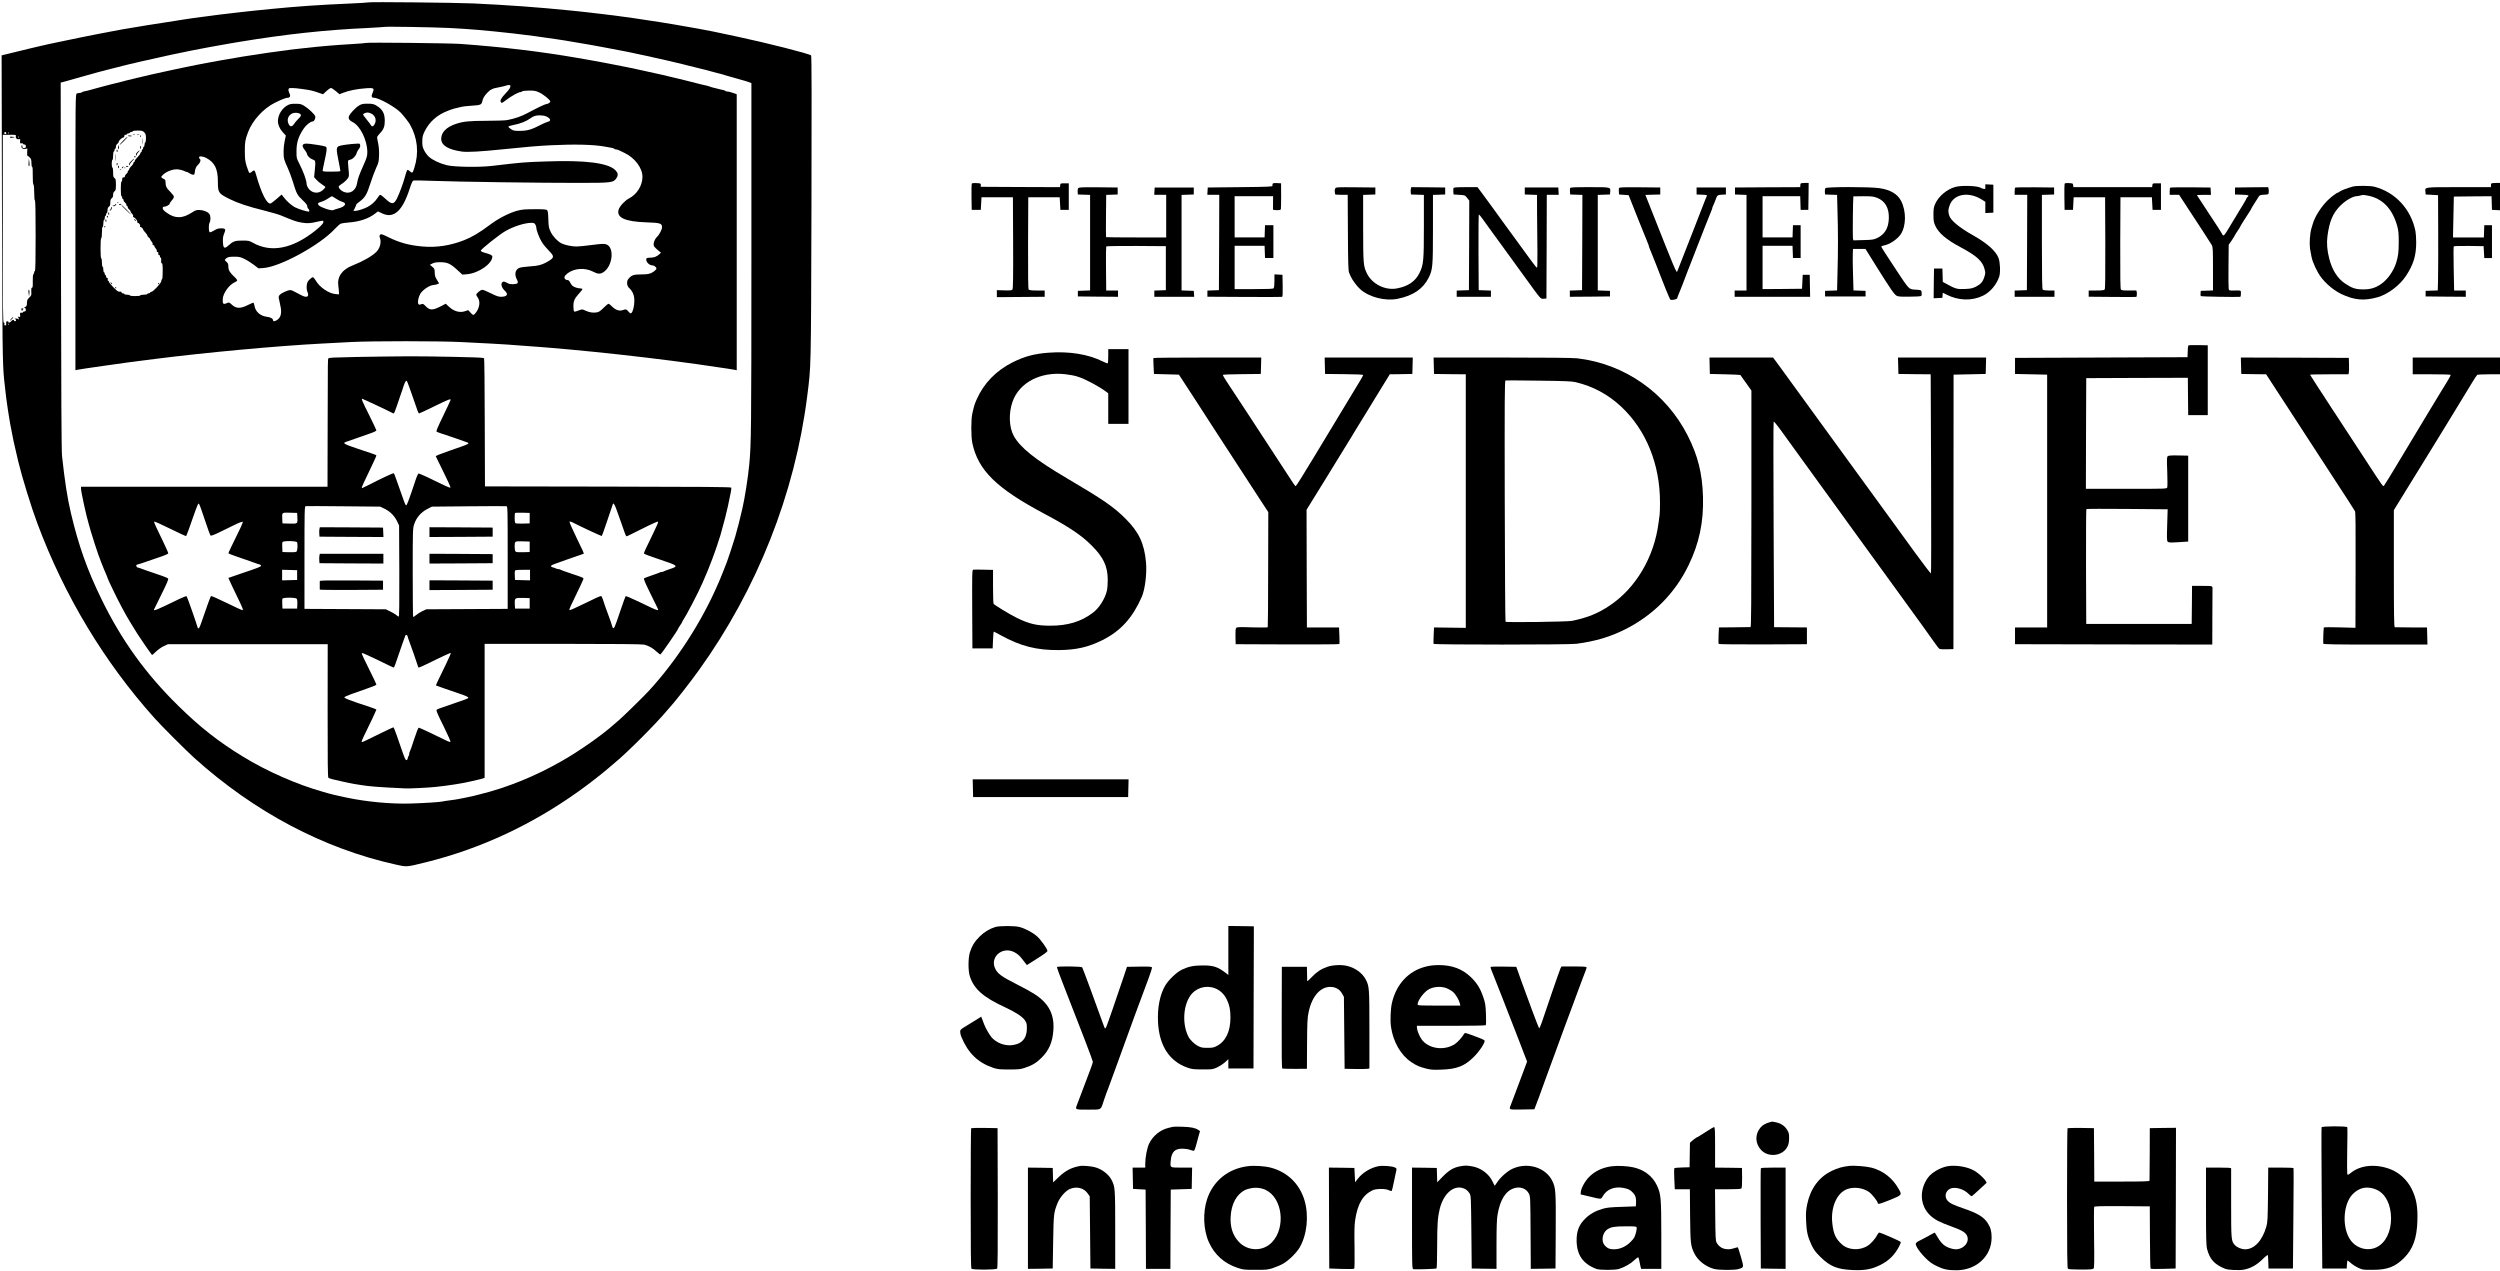 <?xml version="1.0" standalone="no"?>
<!DOCTYPE svg PUBLIC "-//W3C//DTD SVG 20010904//EN"
 "http://www.w3.org/TR/2001/REC-SVG-20010904/DTD/svg10.dtd">
<svg version="1.0" xmlns="http://www.w3.org/2000/svg"
 width="3580pt" height="1820pt" viewBox="0 0 3580 1820"
 preserveAspectRatio="xMidYMid meet">
<g transform="translate(0,1820) scale(0.1,-0.1)"
fill="#000000" stroke="none">
<path d="M5280 18166 c-3 -3 -127 -10 -275 -17 -427 -18 -741 -40 -1130 -78
-55 -6 -145 -15 -200 -20 -55 -6 -143 -15 -195 -21 -52 -6 -133 -16 -180 -21
-139 -16 -232 -27 -275 -34 -44 -6 -134 -18 -265 -35 -47 -6 -107 -15 -135
-20 -27 -5 -84 -14 -125 -20 -93 -12 -677 -107 -745 -120 -27 -6 -99 -19 -160
-30 -105 -19 -167 -31 -265 -51 -25 -5 -92 -18 -150 -30 -58 -11 -179 -36
-270 -56 -91 -19 -185 -39 -210 -44 -25 -5 -74 -16 -110 -25 -36 -8 -101 -24
-145 -34 -44 -10 -157 -38 -251 -61 l-171 -42 5 -2111 c5 -2032 8 -2312 31
-2531 19 -188 42 -368 55 -440 3 -16 10 -61 16 -100 11 -72 19 -114 46 -250 9
-44 18 -91 21 -105 5 -26 29 -130 64 -277 55 -229 187 -656 274 -888 387
-1038 959 -1987 1679 -2790 103 -115 454 -466 571 -571 859 -772 1845 -1294
2880 -1524 164 -37 148 -38 444 35 774 193 1504 533 2176 1013 144 103 326
244 415 321 36 31 81 69 100 85 179 146 603 571 756 756 16 19 37 44 48 55 65
71 282 348 402 515 836 1162 1377 2530 1553 3925 56 444 54 337 61 2690 4
1506 3 2183 -5 2191 -21 24 -621 176 -1055 269 -317 68 -441 94 -565 115 -27
5 -89 16 -136 24 -254 46 -582 98 -784 126 -44 6 -109 15 -145 20 -75 11 -187
25 -315 40 -49 6 -126 15 -170 20 -44 5 -105 12 -135 15 -30 3 -95 10 -145 15
-454 46 -895 78 -1390 101 -247 11 -1487 24 -1495 15z m1140 -366 c315 -16
525 -34 940 -80 142 -15 418 -53 598 -80 34 -6 90 -14 125 -19 61 -10 117 -19
247 -42 36 -6 89 -15 118 -20 63 -11 140 -25 207 -38 28 -5 77 -14 110 -21 88
-16 153 -29 210 -40 28 -6 70 -15 95 -20 25 -5 66 -14 93 -20 26 -5 66 -14 90
-19 63 -13 147 -32 192 -43 22 -5 58 -13 80 -18 22 -5 58 -13 80 -18 22 -6 63
-15 90 -22 28 -6 66 -15 85 -20 19 -5 54 -14 78 -20 23 -5 60 -14 82 -20 22
-5 58 -14 80 -20 22 -5 57 -14 78 -19 20 -5 55 -15 77 -21 22 -6 56 -15 75
-20 19 -5 52 -13 73 -19 20 -6 54 -16 75 -22 20 -5 52 -14 70 -20 17 -5 48
-13 67 -19 19 -5 51 -14 70 -20 19 -5 50 -14 68 -19 17 -5 44 -14 60 -20 l27
-11 0 -2527 c0 -2433 -3 -2652 -31 -2938 -17 -182 -65 -486 -99 -630 -38 -165
-62 -259 -102 -400 -16 -56 -107 -336 -118 -360 -4 -11 -25 -63 -45 -115 -20
-52 -43 -110 -51 -127 -8 -18 -20 -48 -28 -65 -235 -548 -600 -1113 -997
-1543 -73 -79 -366 -366 -419 -411 -19 -16 -55 -47 -80 -69 -172 -154 -491
-377 -739 -519 -385 -221 -786 -384 -1186 -482 -33 -8 -76 -19 -95 -24 -19 -5
-62 -14 -95 -20 -33 -6 -78 -15 -100 -20 -22 -5 -80 -14 -130 -20 -49 -6 -99
-14 -110 -17 -39 -9 -252 -23 -450 -29 -284 -9 -645 25 -932 87 -140 30 -223
49 -253 59 -14 4 -45 13 -70 20 -378 106 -808 295 -1155 508 -347 212 -613
421 -924 727 -466 457 -813 940 -1099 1528 -203 415 -327 766 -436 1227 -52
220 -88 454 -128 820 -8 74 -12 873 -15 2726 l-4 2622 23 5 c13 3 39 10 58 16
19 5 53 15 75 21 22 6 55 15 73 21 17 5 48 14 67 19 19 6 50 14 68 19 61 18
112 32 147 41 19 5 53 14 75 20 43 12 85 23 155 40 25 6 61 15 80 20 19 5 54
14 78 20 23 5 61 15 85 21 23 5 60 14 82 19 22 5 60 14 85 20 25 6 65 15 90
20 25 6 65 15 90 20 56 14 117 27 173 39 23 5 67 14 97 21 90 20 203 43 290
60 30 5 78 14 105 20 28 5 77 15 110 21 33 6 83 15 110 20 64 12 132 24 220
39 39 6 95 16 125 21 658 109 1231 171 1825 198 132 7 245 14 250 16 15 7 708
-4 915 -15z m-6330 -1505 c0 -8 -7 -15 -15 -15 -8 0 -15 7 -15 15 0 8 7 15 15
15 8 0 15 -7 15 -15z m37 -7 c-3 -8 -6 -5 -6 6 -1 11 2 17 5 13 3 -3 4 -12 1
-19z m100 -38 c-7 -27 17 -50 44 -43 19 5 20 2 17 -28 -3 -30 -1 -34 20 -31
12 2 22 -2 22 -7 0 -6 9 -11 20 -11 15 0 20 -7 20 -25 0 -20 -5 -25 -25 -25
-20 0 -25 5 -26 28 0 24 -1 24 -9 7 -12 -30 13 -53 51 -47 l31 5 -3 -52 c-2
-28 0 -51 4 -51 4 0 19 -11 32 -25 21 -20 25 -34 25 -80 0 -32 4 -55 11 -55 6
0 9 -42 8 -121 -1 -78 3 -125 10 -132 7 -7 11 -53 11 -119 0 -65 4 -108 10
-108 7 0 10 -175 10 -505 0 -330 -3 -505 -10 -505 -5 0 -10 -8 -10 -18 0 -10
-5 -23 -11 -29 -8 -8 -11 -45 -10 -102 2 -69 -1 -91 -11 -91 -10 0 -12 -15
-10 -55 4 -51 2 -57 -28 -85 -27 -26 -33 -38 -34 -77 -1 -40 -5 -49 -26 -60
-18 -9 -20 -13 -7 -13 11 0 17 -8 17 -25 0 -18 -5 -25 -20 -25 -11 0 -20 -5
-20 -11 0 -5 -10 -9 -22 -7 -21 3 -23 -1 -20 -31 3 -31 2 -33 -19 -28 -16 4
-19 3 -10 -6 6 -6 11 -18 10 -26 0 -11 -2 -12 -6 -3 -2 6 -19 11 -36 11 -18
-1 -24 -3 -14 -6 21 -5 23 -33 2 -33 -8 0 -15 5 -15 10 0 17 -25 11 -40 -10
-15 -21 -40 -27 -40 -10 0 6 -7 10 -15 10 -15 0 -19 -10 -16 -42 2 -11 -5 -18
-15 -18 -11 0 -15 6 -11 20 3 13 0 20 -9 20 -12 0 -14 199 -14 1345 l0 1345
96 0 c92 0 96 -1 91 -20z m40 -22 c-3 -8 -6 -5 -6 6 -1 11 2 17 5 13 3 -3 4
-12 1 -19z m-140 -2680 c-3 -8 -6 -5 -6 6 -1 11 2 17 5 13 3 -3 4 -12 1 -19z"/>
<path d="M5239 17585 c-4 -3 -91 -10 -195 -16 -247 -14 -477 -34 -694 -59 -47
-5 -123 -14 -170 -19 -160 -19 -520 -71 -702 -101 -32 -6 -84 -14 -115 -20
-71 -11 -162 -27 -228 -39 -27 -5 -79 -15 -115 -21 -36 -6 -85 -16 -110 -21
-25 -4 -70 -13 -100 -19 -71 -14 -133 -26 -195 -40 -27 -6 -70 -15 -95 -20
-43 -9 -83 -17 -185 -40 -25 -5 -65 -14 -90 -20 -25 -5 -64 -14 -87 -19 -24
-6 -63 -15 -88 -21 -25 -6 -63 -15 -85 -20 -42 -9 -106 -25 -167 -40 -21 -6
-55 -14 -75 -20 -51 -12 -110 -27 -158 -39 -22 -5 -58 -15 -80 -21 -22 -6 -56
-15 -75 -20 -38 -9 -94 -25 -150 -41 -19 -6 -50 -13 -68 -16 -18 -3 -35 -9
-38 -14 -3 -5 -16 -9 -30 -9 -14 0 -34 -5 -45 -10 -19 -11 -19 -43 -19 -1986
l0 -1976 23 6 c21 5 169 27 372 56 365 52 410 58 745 100 722 92 1751 187
2385 220 94 5 280 15 415 22 311 16 1285 16 1600 -1 129 -6 314 -16 410 -21
96 -5 202 -11 235 -14 33 -3 130 -11 215 -16 819 -55 1995 -185 2810 -310 30
-5 89 -13 130 -19 41 -6 87 -14 103 -17 l27 -6 0 1976 0 1976 -22 9 c-51 19
-96 31 -116 31 -11 0 -23 4 -26 9 -3 5 -20 11 -38 14 -18 3 -51 10 -73 17 -22
6 -51 14 -65 16 -14 3 -34 9 -45 14 -11 5 -33 11 -50 15 -16 3 -47 10 -67 15
-21 6 -57 15 -80 20 -24 6 -59 15 -78 20 -19 5 -55 14 -80 20 -25 6 -63 15
-85 21 -22 6 -58 14 -80 19 -22 5 -60 14 -85 20 -25 6 -64 15 -87 21 -24 5
-63 14 -88 19 -25 6 -65 15 -90 20 -25 6 -65 15 -90 20 -108 24 -143 31 -190
41 -27 5 -71 14 -97 19 -79 16 -150 30 -203 40 -27 5 -72 14 -100 19 -63 12
-164 30 -232 42 -29 5 -79 13 -110 19 -533 92 -1064 156 -1678 201 -151 11
-1347 24 -1356 14z m2070 -619 c-1 -25 -16 -47 -69 -103 -66 -70 -84 -104 -66
-128 10 -15 18 -11 76 34 71 54 172 111 199 111 9 0 22 5 28 11 7 7 48 11 100
12 75 0 97 -4 147 -28 57 -26 156 -107 156 -128 0 -15 -32 -36 -55 -37 -18 0
-129 -53 -265 -126 -90 -49 -185 -82 -298 -104 -29 -5 -162 -10 -295 -10 -247
0 -334 -9 -441 -45 -136 -46 -209 -122 -208 -215 1 -93 103 -154 300 -181 78
-10 264 0 572 32 360 37 502 49 700 59 342 17 618 10 780 -21 30 -5 70 -12 88
-16 18 -3 35 -9 38 -14 3 -5 14 -9 25 -9 10 0 27 -4 37 -9 9 -5 48 -24 87 -42
147 -71 255 -215 255 -341 0 -124 -79 -252 -192 -309 -58 -30 -135 -112 -149
-160 -35 -115 90 -173 397 -183 203 -7 224 -14 224 -73 0 -29 -43 -111 -70
-133 -24 -19 -50 -74 -50 -103 0 -35 6 -43 75 -101 l30 -25 -25 -23 c-37 -34
-75 -48 -129 -48 -34 0 -51 -5 -55 -15 -14 -37 38 -95 85 -95 25 0 59 -26 59
-46 0 -7 -12 -22 -27 -34 -51 -40 -91 -50 -195 -50 -105 0 -134 -10 -180 -65
-27 -32 -23 -97 8 -126 54 -50 77 -105 78 -183 0 -76 -20 -160 -43 -179 -11
-9 -19 -5 -41 21 -29 35 -38 37 -86 20 -45 -16 -102 4 -150 53 -21 22 -44 39
-50 39 -7 0 -39 -26 -71 -58 -47 -48 -66 -60 -101 -66 -53 -8 -103 0 -161 27
-42 20 -45 20 -90 3 -75 -29 -76 -29 -79 39 -5 85 11 126 73 194 30 32 55 64
55 70 0 6 -13 11 -29 11 -36 0 -91 18 -114 38 -10 9 -25 31 -34 49 -11 23 -22
33 -38 33 -29 0 -48 23 -40 49 3 10 22 31 41 46 97 74 247 85 362 27 72 -37
104 -40 149 -12 138 84 167 364 41 402 -30 9 -70 7 -201 -10 -89 -12 -190 -22
-222 -22 -68 0 -171 22 -217 46 -57 30 -124 102 -154 167 -26 55 -29 75 -32
179 -3 91 -7 120 -19 130 -12 10 -60 13 -182 12 -138 0 -179 -4 -246 -22 -114
-31 -270 -111 -385 -198 -150 -113 -260 -179 -375 -224 -202 -78 -392 -107
-594 -90 -192 17 -331 55 -489 133 -91 45 -105 49 -118 35 -12 -11 -13 -21 -4
-42 23 -62 4 -145 -48 -200 -57 -60 -190 -137 -342 -197 -154 -60 -225 -164
-205 -296 4 -26 8 -64 8 -83 l2 -35 -44 3 c-99 6 -235 98 -289 194 -15 26 -34
48 -43 48 -8 0 -30 -16 -49 -35 -27 -28 -34 -44 -38 -87 -3 -36 1 -67 12 -92
28 -68 -12 -86 -94 -41 -25 14 -69 37 -98 51 -51 25 -53 25 -100 10 -26 -9
-64 -28 -85 -41 -40 -28 -44 -46 -26 -105 5 -19 14 -64 20 -99 12 -80 -1 -131
-42 -165 -33 -28 -69 -34 -69 -13 0 25 -35 45 -92 51 -92 12 -161 74 -174 158
-4 21 -10 40 -14 43 -4 2 -37 -11 -74 -30 -115 -59 -175 -57 -243 8 -29 27
-35 29 -58 19 -58 -27 -69 -17 -65 57 4 81 88 199 166 236 18 8 36 20 40 26 4
6 -13 30 -38 53 -67 62 -88 97 -88 148 0 35 -5 49 -25 66 -32 28 -31 35 2 58
22 14 47 18 108 18 70 0 88 -4 145 -32 36 -17 96 -55 133 -83 l68 -52 72 5
c239 17 807 328 1020 558 35 38 75 73 88 78 13 5 65 12 115 16 152 11 287 57
376 128 l40 31 54 -26 c170 -84 295 26 400 349 20 65 42 115 51 118 8 4 137 2
287 -4 344 -13 1544 -30 2086 -29 471 0 494 3 538 69 27 41 23 72 -14 111
-101 106 -430 148 -999 127 -322 -11 -319 -11 -774 -64 -181 -21 -532 -16
-641 10 -99 24 -207 74 -258 121 -23 20 -54 62 -69 93 -23 47 -27 68 -26 130
1 61 6 84 33 140 66 135 179 236 325 292 11 4 31 12 45 18 25 10 66 21 154 41
27 7 98 14 158 18 117 7 133 13 144 61 10 46 27 75 68 120 49 52 79 66 171 82
39 7 86 18 105 25 37 13 60 10 59 -9z m-2979 -41 c119 -16 150 -24 235 -54 32
-11 60 -21 61 -21 1 0 23 20 48 45 26 25 55 45 65 45 9 0 41 -20 70 -45 l52
-44 47 18 c90 36 206 58 344 68 102 7 112 -2 83 -67 -21 -47 -15 -70 19 -70
71 0 310 -134 387 -216 45 -49 110 -132 128 -164 110 -191 133 -407 65 -621
-26 -83 -28 -85 -72 -46 -13 13 -26 17 -31 11 -5 -5 -21 -52 -35 -105 -25 -92
-77 -232 -112 -302 -44 -87 -74 -88 -161 -7 -35 33 -70 60 -77 60 -8 0 -26
-20 -40 -44 -28 -47 -88 -102 -145 -131 -53 -27 -141 -55 -173 -55 l-28 0 20
37 c11 21 20 43 20 49 0 7 22 28 50 48 76 55 104 101 155 263 26 80 63 180 83
222 32 68 37 86 40 171 2 62 -2 123 -12 172 -9 43 -16 84 -16 92 0 8 18 33 40
56 54 56 70 98 70 181 0 107 -34 167 -125 220 -33 19 -54 24 -120 24 -69 0
-87 -4 -125 -27 -48 -28 -133 -119 -144 -155 -10 -31 8 -59 51 -80 110 -52
213 -261 213 -431 0 -56 -7 -80 -54 -186 -63 -140 -82 -194 -92 -256 -17 -113
-106 -168 -200 -124 -35 17 -64 49 -64 70 0 7 15 22 33 33 44 28 80 61 101 92
15 24 16 38 6 133 -6 59 -8 111 -5 116 3 4 19 11 35 15 34 7 77 54 87 93 3 15
17 40 30 56 15 18 23 39 21 55 -3 24 -7 26 -43 24 -97 -4 -237 -23 -262 -35
-39 -18 -39 -47 -5 -213 16 -77 28 -143 26 -147 -2 -3 -60 -6 -129 -6 -104 0
-125 2 -125 14 0 9 11 63 24 122 34 153 40 200 27 216 -10 12 -59 22 -224 45
-87 12 -121 0 -112 -38 4 -14 17 -37 30 -51 13 -14 27 -37 30 -52 9 -36 44
-69 87 -84 38 -13 39 -20 24 -170 l-8 -81 31 -35 c17 -20 54 -51 81 -68 28
-18 50 -35 50 -39 0 -4 -15 -22 -34 -40 -66 -64 -167 -49 -216 31 -11 18 -20
44 -20 58 0 49 -49 181 -108 295 -35 67 -37 74 -36 170 0 125 25 205 101 321
33 51 98 104 128 104 23 0 47 44 39 74 -7 30 -101 117 -167 156 -35 20 -55 24
-117 24 -64 0 -83 -4 -122 -27 -74 -43 -128 -137 -128 -221 0 -53 24 -108 68
-158 l45 -49 -16 -77 c-19 -89 -22 -209 -6 -266 6 -22 28 -76 49 -120 21 -45
52 -128 70 -186 57 -187 66 -203 141 -274 49 -46 69 -72 69 -89 0 -14 7 -30
15 -37 17 -15 20 -40 4 -40 -27 0 -136 33 -187 58 -54 25 -130 93 -178 158
l-21 28 -69 -60 c-38 -33 -77 -63 -86 -67 -54 -20 -136 142 -217 431 -13 47
-25 51 -57 21 -12 -12 -27 -18 -33 -15 -6 4 -23 46 -38 94 -23 75 -27 105 -27
217 -1 132 5 162 47 275 63 166 218 336 382 418 33 16 71 34 85 40 14 5 38 15
53 21 15 6 36 11 46 11 34 0 45 25 27 61 -17 34 -20 61 -9 72 10 11 80 8 193
-8z m-32 -357 c20 -17 14 -32 -29 -73 -22 -22 -49 -55 -60 -72 -26 -41 -54
-42 -74 -3 -31 60 -12 123 45 153 36 18 92 16 118 -5z m1018 6 c60 -29 81 -98
47 -155 -20 -34 -38 -37 -53 -9 -6 11 -33 46 -60 79 -28 33 -50 65 -50 71 0
12 35 28 63 29 11 1 34 -6 53 -15z m2466 -30 c52 -7 104 -45 95 -68 -4 -9 -19
-18 -34 -21 -15 -4 -46 -16 -68 -27 -164 -85 -219 -102 -334 -102 -75 -1 -91
3 -123 24 -21 14 -38 30 -38 36 0 6 30 16 68 23 102 19 186 52 251 99 50 37
101 47 183 36z m-5717 -239 c21 -20 25 -34 25 -85 0 -33 -4 -60 -10 -60 -5 0
-10 -13 -10 -30 0 -16 -4 -30 -10 -30 -5 0 -10 -9 -10 -20 0 -11 -4 -20 -10
-20 -5 0 -10 -9 -10 -20 0 -11 -4 -20 -10 -20 -5 0 -10 -7 -10 -16 0 -8 -18
-33 -40 -54 -22 -21 -40 -46 -40 -54 0 -9 -4 -16 -10 -16 -5 0 -10 -7 -10 -16
0 -9 -13 -29 -30 -44 -16 -15 -30 -35 -30 -44 0 -9 -4 -16 -10 -16 -5 0 -10
-8 -10 -18 0 -10 -9 -24 -20 -32 -11 -8 -20 -22 -20 -32 0 -11 -7 -18 -20 -18
-16 0 -20 -7 -20 -30 0 -16 -4 -30 -10 -30 -6 0 -10 -42 -10 -105 0 -63 4
-105 10 -105 6 0 10 -9 10 -20 0 -11 5 -20 10 -20 6 0 10 -8 10 -18 0 -10 9
-24 20 -32 11 -8 20 -22 20 -32 0 -10 5 -18 10 -18 6 0 10 -8 10 -18 0 -10 9
-24 20 -32 11 -8 20 -21 20 -29 0 -7 10 -22 21 -32 12 -11 19 -25 15 -34 -3
-8 -1 -15 5 -15 18 0 61 -51 55 -65 -3 -8 -1 -15 5 -15 18 0 41 -30 35 -45 -3
-8 -1 -15 5 -15 13 0 39 -25 39 -38 0 -5 14 -23 30 -40 17 -18 30 -38 30 -45
0 -7 9 -19 20 -27 11 -8 20 -19 20 -25 0 -6 9 -21 21 -34 11 -12 18 -29 15
-37 -3 -8 1 -14 9 -14 8 0 15 -6 15 -13 0 -7 9 -23 21 -36 11 -12 18 -29 15
-37 -3 -8 1 -14 10 -14 11 0 15 -6 11 -20 -3 -13 0 -20 9 -20 8 0 14 -9 14
-20 0 -11 5 -20 11 -20 7 0 10 -15 7 -40 -2 -28 0 -40 9 -40 10 0 13 -28 13
-115 0 -70 -4 -115 -10 -115 -5 0 -10 -11 -10 -25 0 -28 -118 -155 -145 -155
-8 0 -15 -4 -15 -10 0 -5 -9 -10 -20 -10 -11 0 -20 -4 -20 -10 0 -5 -22 -10
-50 -10 -27 0 -50 -4 -50 -10 0 -6 -32 -10 -75 -10 -43 0 -75 4 -75 10 0 6
-18 10 -40 10 -22 0 -40 5 -40 10 0 6 -9 10 -20 10 -11 0 -20 6 -20 14 0 9 -8
12 -24 9 -20 -4 -37 8 -90 61 -36 36 -66 72 -66 81 0 8 -5 15 -11 15 -6 0 -9
9 -6 20 3 13 0 20 -9 20 -8 0 -14 9 -14 20 0 11 -4 20 -10 20 -5 0 -10 9 -10
20 0 11 -4 20 -10 20 -5 0 -10 18 -10 40 0 22 -4 40 -10 40 -6 0 -10 27 -10
60 0 33 -4 60 -10 60 -6 0 -10 55 -10 145 0 90 4 145 10 145 6 0 10 33 10 80
0 47 4 80 10 80 6 0 10 23 10 50 0 28 5 50 10 50 6 0 10 14 10 30 0 17 5 30
10 30 6 0 10 9 10 20 0 11 5 20 10 20 6 0 10 17 10 38 0 26 6 42 20 52 15 11
20 26 20 60 0 34 5 49 20 60 14 10 20 26 20 50 0 24 6 40 20 50 17 12 20 26
20 95 0 69 -3 83 -20 95 -17 12 -20 26 -20 82 0 39 -4 68 -10 68 -5 0 -10 25
-10 55 0 30 5 55 10 55 6 0 10 27 10 60 0 33 4 60 10 60 6 0 10 9 10 20 0 11
5 20 10 20 6 0 10 13 10 28 0 16 8 34 20 42 11 8 20 20 20 28 0 18 46 62 65
62 8 0 15 9 15 20 0 13 7 20 20 20 11 0 20 5 20 10 0 6 9 10 20 10 11 0 20 5
20 10 0 6 9 10 20 10 11 0 20 5 20 10 0 6 30 10 70 10 62 0 74 -3 95 -25z
m889 -367 c122 -66 166 -155 166 -341 0 -156 8 -167 165 -246 121 -60 261
-107 498 -166 98 -25 206 -56 240 -70 183 -76 218 -89 292 -102 85 -15 130
-12 237 14 37 9 70 14 74 10 20 -20 -14 -62 -110 -139 -328 -261 -633 -321
-894 -175 -53 30 -64 32 -152 32 -106 0 -132 -10 -201 -72 -57 -51 -73 -39
-77 54 -2 52 2 81 17 116 28 64 21 77 -43 77 -41 0 -62 -7 -100 -31 -27 -16
-55 -28 -62 -25 -17 7 -19 107 -3 137 19 36 16 105 -6 129 -28 31 -82 51 -140
53 -41 1 -59 -5 -95 -29 -78 -51 -138 -74 -198 -74 -63 0 -113 19 -178 66 -38
27 -54 46 -54 62 0 16 6 22 20 22 30 0 80 28 80 44 0 8 14 28 30 46 17 18 30
41 30 52 0 12 -22 41 -48 67 -55 52 -72 86 -72 140 0 33 -4 40 -30 51 -16 7
-30 18 -30 25 0 17 52 60 93 79 72 32 123 39 179 25 29 -7 57 -16 63 -21 5 -4
15 -8 23 -8 8 0 26 -9 41 -19 14 -10 37 -21 51 -22 23 -4 25 0 30 41 7 52 18
76 54 109 26 25 35 65 16 76 -5 3 -10 13 -10 21 0 22 56 17 104 -8z m1857
-583 c28 -19 68 -39 90 -45 72 -20 44 -68 -53 -94 -31 -8 -65 -19 -76 -25 -24
-13 -174 36 -205 67 -25 26 -16 39 36 53 23 6 65 26 92 45 28 18 53 34 58 34
4 0 30 -16 58 -35z m2853 -367 c9 -12 16 -33 16 -46 0 -38 40 -144 78 -207 20
-33 65 -88 100 -123 82 -83 82 -100 -7 -153 -84 -51 -147 -68 -278 -75 -59 -4
-122 -13 -139 -21 -56 -25 -70 -93 -33 -164 16 -32 18 -44 8 -55 -13 -16 -99
-19 -127 -5 -63 32 -71 34 -87 21 -29 -24 -12 -82 39 -129 50 -47 25 -81 -60
-81 -36 0 -68 11 -145 50 -54 28 -109 50 -123 50 -24 0 -86 -51 -86 -72 0 -5
10 -24 23 -41 40 -58 23 -158 -41 -229 -21 -25 -31 -23 -66 17 l-31 34 -44
-15 c-77 -27 -163 -3 -237 68 l-41 39 -78 -41 c-110 -55 -150 -55 -206 2 -38
39 -42 41 -70 31 -25 -10 -31 -9 -39 7 -13 25 2 99 30 145 37 59 139 125 196
125 13 0 34 5 47 11 l25 11 -31 50 c-24 39 -31 61 -32 105 0 50 -4 57 -35 83
l-34 28 35 18 c25 14 56 19 115 19 100 0 146 -21 246 -114 l69 -64 67 6 c165
14 362 151 362 252 0 19 -29 34 -104 54 -40 11 -61 21 -61 31 0 20 263 229
353 281 117 67 271 116 369 118 32 1 45 -4 57 -21z"/>
<path d="M1903 16273 c9 -2 23 -2 30 0 6 3 -1 5 -18 5 -16 0 -22 -2 -12 -5z"/>
<path d="M1963 16273 c9 -2 23 -2 30 0 6 3 -1 5 -18 5 -16 0 -22 -2 -12 -5z"/>
<path d="M1830 16256 c0 -8 51 -13 56 -5 3 5 -9 9 -25 9 -17 0 -31 -2 -31 -4z"/>
<path d="M2005 16250 c3 -5 8 -10 11 -10 2 0 4 5 4 10 0 6 -5 10 -11 10 -5 0
-7 -4 -4 -10z"/>
<path d="M1762 16184 c-30 -31 -52 -57 -50 -59 2 -3 31 22 63 55 33 33 55 60
50 59 -6 0 -34 -25 -63 -55z"/>
<path d="M2033 16175 c0 -38 2 -53 4 -32 2 20 2 52 0 70 -2 17 -4 1 -4 -38z"/>
<path d="M1690 16089 c0 -16 4 -28 9 -25 8 5 3 56 -5 56 -2 0 -4 -14 -4 -31z"/>
<path d="M2007 16103 c-3 -5 -1 -17 4 -28 7 -17 8 -17 8 8 1 27 -4 34 -12 20z"/>
<path d="M1670 16039 c0 -11 4 -18 10 -14 5 3 7 12 3 20 -7 21 -13 19 -13 -6z"/>
<path d="M1967 16022 c-19 -20 -24 -31 -17 -42 8 -13 10 -12 10 4 0 10 10 27
22 37 11 11 19 21 16 24 -2 3 -16 -8 -31 -23z"/>
<path d="M1653 15945 c0 -44 2 -61 4 -37 2 23 2 59 0 80 -2 20 -4 1 -4 -43z"/>
<path d="M1925 15961 c-3 -5 -1 -12 5 -16 5 -3 10 1 10 9 0 18 -6 21 -15 7z"/>
<path d="M1877 15892 c-27 -28 -34 -41 -27 -52 8 -13 10 -12 10 3 0 11 14 32
31 48 18 16 30 32 27 34 -2 3 -21 -12 -41 -33z"/>
<path d="M1670 15851 c0 -25 6 -27 13 -6 4 8 2 17 -3 20 -6 4 -10 -3 -10 -14z"/>
<path d="M1690 15811 c0 -25 6 -27 13 -6 4 8 2 17 -3 20 -6 4 -10 -3 -10 -14z"/>
<path d="M1805 15820 c-4 -6 3 -10 14 -10 25 0 27 6 6 13 -8 4 -17 2 -20 -3z"/>
<path d="M1750 15805 c-7 -9 -8 -15 -2 -15 5 0 12 7 16 15 3 8 4 15 2 15 -2 0
-9 -7 -16 -15z"/>
<path d="M1778 15793 c7 -3 16 -2 19 1 4 3 -2 6 -13 5 -11 0 -14 -3 -6 -6z"/>
<path d="M1718 15773 c7 -3 16 -2 19 1 4 3 -2 6 -13 5 -11 0 -14 -3 -6 -6z"/>
<path d="M1678 15293 c7 -3 16 -2 19 1 4 3 -2 6 -13 5 -11 0 -14 -3 -6 -6z"/>
<path d="M1650 15271 c0 -5 -10 -11 -22 -13 -19 -3 -20 -4 -6 -10 10 -4 23 1
34 13 10 11 12 19 6 19 -7 0 -12 -4 -12 -9z"/>
<path d="M1705 15270 c3 -5 12 -7 20 -3 21 7 19 13 -6 13 -11 0 -18 -4 -14
-10z"/>
<path d="M1740 15257 c0 -1 35 -36 77 -77 83 -80 73 -61 -14 27 -46 47 -63 60
-63 50z"/>
<path d="M1590 15223 c0 -12 -6 -23 -12 -26 -7 -2 -10 -7 -7 -11 12 -12 38 29
29 44 -8 12 -10 11 -10 -7z"/>
<path d="M1550 15139 c0 -11 4 -18 10 -14 5 3 7 12 3 20 -7 21 -13 19 -13 -6z"/>
<path d="M1530 15094 c0 -8 5 -12 10 -9 6 4 8 11 5 16 -9 14 -15 11 -15 -7z"/>
<path d="M1510 15039 c0 -11 4 -18 10 -14 5 3 7 12 3 20 -7 21 -13 19 -13 -6z"/>
<path d="M1920 15056 c0 -2 7 -9 15 -16 13 -11 14 -10 9 4 -5 14 -24 23 -24
12z"/>
<path d="M1490 14949 c0 -5 5 -7 10 -4 6 3 10 8 10 11 0 2 -4 4 -10 4 -5 0
-10 -5 -10 -11z"/>
<path d="M1586 14145 c4 -8 11 -15 16 -15 6 0 5 6 -2 15 -7 8 -14 15 -16 15
-2 0 -1 -7 2 -15z"/>
<path d="M2265 14140 c-3 -5 -1 -10 4 -10 6 0 11 5 11 10 0 6 -2 10 -4 10 -3
0 -8 -4 -11 -10z"/>
<path d="M1650 14080 c0 -5 5 -10 11 -10 5 0 7 5 4 10 -3 6 -8 10 -11 10 -2 0
-4 -4 -4 -10z"/>
<path d="M5135 13089 c-387 -8 -419 -10 -432 -22 -9 -10 -9 30 -11 -954 l-2
-883 -1765 0 -1765 0 0 -28 c0 -42 76 -392 111 -507 5 -16 18 -64 30 -105 25
-85 96 -305 108 -335 5 -11 14 -36 21 -55 7 -19 16 -45 21 -57 9 -24 23 -57
38 -95 5 -13 18 -44 30 -70 12 -26 21 -51 21 -54 0 -13 150 -322 206 -424 20
-36 48 -87 63 -115 27 -48 51 -88 159 -262 39 -63 185 -274 209 -302 2 -3 27
18 56 47 28 28 79 64 112 79 l60 28 1144 0 1144 0 -1 -952 c-1 -728 2 -954 11
-961 11 -10 92 -31 202 -54 28 -5 66 -14 85 -18 19 -5 53 -12 75 -15 22 -3 67
-10 100 -16 122 -21 256 -31 640 -49 56 -3 329 10 430 21 177 18 401 53 505
79 19 5 60 14 90 21 30 6 67 16 83 21 l27 10 0 959 0 959 1123 0 c747 0 1135
-4 1162 -11 66 -17 127 -51 177 -100 26 -25 51 -43 56 -40 19 14 252 352 252
366 0 4 14 26 30 50 17 24 30 47 30 50 0 4 8 19 18 33 41 59 223 409 266 512
10 25 28 65 39 90 40 92 46 107 72 175 15 39 30 79 35 90 4 11 13 36 20 55 7
19 16 44 20 55 5 11 19 52 31 90 12 39 25 79 29 90 5 11 11 31 15 45 3 14 11
40 16 58 38 134 75 276 94 368 40 183 52 250 47 261 -3 10 -369 13 -1766 15
l-1761 3 -3 918 c-1 504 -5 917 -10 918 -4 0 -16 2 -27 5 -40 8 -700 22 -1040
22 -192 -1 -521 -5 -730 -9z m721 -419 c14 -41 29 -84 34 -95 4 -11 22 -63 40
-115 50 -150 62 -180 72 -180 6 0 102 45 214 100 211 103 241 114 236 92 -1
-8 -50 -111 -107 -230 -78 -160 -102 -218 -93 -223 7 -5 36 -16 63 -25 80 -25
337 -114 368 -126 51 -20 51 -20 -253 -125 -113 -39 -190 -70 -190 -76 0 -2
49 -103 109 -223 60 -120 106 -222 102 -226 -4 -5 -38 8 -76 26 -175 87 -367
176 -379 176 -7 0 -25 -35 -39 -77 -98 -295 -131 -383 -141 -380 -6 2 -19 26
-28 53 -36 99 -90 251 -115 324 -14 41 -29 79 -33 83 -6 7 -167 -68 -372 -173
-43 -22 -80 -40 -83 -40 -11 0 -2 25 64 161 114 239 141 298 141 306 0 5 -24
16 -52 25 -29 9 -135 45 -235 79 -192 65 -205 76 -129 98 17 5 83 28 146 51
63 22 150 53 193 68 42 14 77 32 77 39 0 6 -47 106 -105 222 -99 198 -113 231
-99 231 9 0 382 -175 426 -200 10 -6 22 -10 27 -10 5 0 28 57 51 128 23 70 45
136 50 147 5 11 14 38 21 60 28 93 48 137 60 133 6 -2 22 -37 35 -78z m-2962
-1800 c89 -265 113 -331 122 -340 5 -5 50 11 114 42 58 28 158 77 223 109 80
39 120 53 123 45 4 -11 -33 -91 -168 -364 -23 -45 -39 -84 -36 -87 5 -6 176
-67 308 -111 41 -14 84 -29 95 -34 11 -5 29 -10 40 -12 11 -2 21 -10 23 -19 2
-12 -48 -33 -233 -94 -129 -43 -235 -80 -235 -81 0 -4 89 -193 165 -349 37
-77 49 -111 40 -113 -7 -2 -110 45 -229 104 -125 61 -220 103 -225 98 -8 -8
-64 -163 -140 -386 -26 -79 -44 -97 -54 -55 -12 49 -146 430 -154 438 -5 5
-50 -11 -103 -37 -320 -156 -375 -179 -365 -153 3 8 52 109 110 224 80 161
101 213 92 222 -7 6 -46 23 -87 37 -172 58 -286 98 -305 106 -11 5 -29 10 -40
12 -23 4 -33 36 -13 42 38 10 95 28 113 36 11 5 91 32 178 61 98 32 157 57
157 65 0 12 -75 174 -175 379 -19 38 -31 73 -27 76 4 4 107 -42 230 -103 123
-61 226 -108 228 -105 5 5 54 140 94 257 22 67 69 191 77 203 10 16 21 -6 57
-113z m5910 93 c7 -16 21 -48 29 -73 9 -25 35 -97 57 -160 23 -63 49 -136 57
-162 9 -27 20 -48 25 -48 6 0 44 18 86 40 158 81 344 170 358 170 19 0 18 -2
-167 -385 -16 -33 -29 -65 -29 -71 0 -6 102 -45 228 -86 267 -89 273 -95 145
-137 -45 -15 -85 -30 -89 -34 -4 -4 -16 -7 -26 -7 -10 0 -26 -4 -36 -10 -9 -5
-60 -24 -112 -41 -52 -18 -100 -36 -107 -41 -8 -6 13 -58 73 -181 47 -95 96
-194 109 -222 37 -76 51 -80 -254 67 -102 49 -188 85 -192 81 -4 -5 -38 -98
-75 -208 -36 -110 -73 -213 -81 -228 -15 -31 -28 -29 -36 5 -3 13 -15 50 -27
83 -42 111 -102 280 -111 313 -6 18 -16 35 -22 37 -7 3 -110 -44 -230 -104
-120 -59 -220 -104 -223 -99 -3 5 5 32 19 61 132 273 175 366 181 383 6 19 -8
25 -156 74 -90 30 -167 57 -172 62 -6 4 -18 8 -28 8 -10 0 -26 4 -36 9 -9 6
-29 12 -44 16 -44 9 -33 31 25 49 28 9 61 21 72 26 11 5 54 20 95 34 41 14
113 39 159 55 46 17 86 31 88 31 10 0 -7 39 -103 234 -58 119 -102 220 -99
225 3 6 22 1 43 -9 128 -66 416 -200 420 -195 3 2 31 80 62 172 31 93 65 191
74 218 9 28 19 56 21 63 6 18 13 15 29 -15z m-3292 -51 c77 -38 138 -100 177
-182 l26 -55 3 -652 c2 -459 -1 -653 -8 -653 -6 0 -21 9 -33 21 -12 11 -51 35
-87 52 l-65 32 -582 3 -583 3 0 734 c0 676 1 734 17 737 9 2 253 1 542 -2
l526 -5 67 -33z m1758 -698 l0 -733 -582 -3 -583 -3 -56 -26 c-30 -14 -71 -40
-91 -57 -19 -18 -38 -29 -42 -25 -3 3 -6 289 -6 635 0 611 1 630 21 691 33 99
99 174 197 223 l57 29 525 5 c289 3 533 3 543 1 16 -3 17 -46 17 -737z m-3012
587 c6 -103 7 -102 -111 -99 l-102 3 -3 64 c-4 95 -8 92 110 89 l103 -3 3 -54z
m3327 -21 l0 -75 -99 -3 c-73 -2 -102 1 -108 10 -10 16 -11 132 -1 142 4 4 52
5 107 4 l101 -3 0 -75z m-3331 -346 c12 -31 6 -121 -8 -133 -9 -8 -47 -11
-107 -9 l-94 3 -3 64 c-2 35 -1 70 2 77 8 22 202 20 210 -2z m3331 -64 l0 -75
-94 -3 c-60 -2 -98 1 -107 9 -9 7 -14 31 -14 64 0 87 -2 86 114 83 l101 -3 0
-75z m-3330 -405 l0 -70 -107 -3 -108 -3 0 76 0 76 108 -3 107 -3 0 -70z
m3335 0 l0 -76 -107 3 -108 3 -3 59 c-2 32 -1 65 2 72 4 11 31 14 111 14 l105
0 0 -75z m-3341 -339 c7 -9 11 -40 9 -78 l-3 -63 -105 0 -105 0 -3 64 c-2 35
-1 70 2 77 8 20 189 20 205 0z m3336 -66 l0 -75 -105 0 -105 0 -3 63 c-4 90 1
93 117 90 l96 -3 0 -75z m-1747 -476 c2 -10 7 -28 12 -39 13 -29 140 -393 140
-401 0 -12 42 6 241 105 121 59 222 105 225 100 2 -4 -31 -81 -75 -171 -43
-90 -93 -192 -110 -227 -17 -36 -30 -65 -28 -67 2 -2 247 -88 327 -114 95 -31
141 -52 137 -63 -1 -5 -28 -18 -57 -28 -30 -9 -107 -36 -170 -59 -63 -23 -137
-48 -165 -57 -27 -9 -56 -21 -62 -27 -10 -9 12 -61 97 -231 60 -121 105 -224
101 -228 -4 -4 -25 1 -47 12 -146 73 -397 191 -407 191 -8 0 -34 -66 -67 -167
-29 -93 -57 -172 -62 -177 -4 -6 -8 -19 -8 -31 0 -12 -4 -25 -9 -31 -5 -5 -11
-20 -13 -34 -1 -14 -10 -25 -18 -25 -14 0 -24 22 -75 170 -13 39 -42 122 -64
185 -22 63 -43 115 -48 115 -4 0 -87 -39 -183 -86 -246 -122 -262 -129 -270
-124 -5 3 7 35 25 72 84 169 185 384 185 390 0 5 -37 20 -83 35 -300 98 -388
132 -374 145 12 13 135 59 349 132 59 20 108 41 108 48 0 6 -47 106 -105 221
-58 116 -105 215 -105 222 0 7 8 9 23 4 19 -6 223 -102 381 -180 28 -13 53
-24 57 -24 3 0 30 71 58 158 29 86 57 166 61 177 5 11 16 42 25 69 9 27 18 53
21 58 9 14 29 3 32 -18z"/>
<path d="M4575 10627 c-4 -13 -5 -43 -3 -68 l3 -44 458 -3 458 -2 -3 67 -3 68
-452 3 -453 2 -5 -23z"/>
<path d="M4575 10247 c-4 -13 -5 -43 -3 -68 l3 -44 458 -3 457 -2 0 70 0 70
-455 0 -455 0 -5 -23z"/>
<path d="M4579 9878 c-1 -13 -1 -106 0 -121 1 -4 205 -6 454 -5 l452 3 0 65 0
65 -452 3 c-359 2 -453 0 -454 -10z"/>
<path d="M6150 10580 l0 -70 453 2 452 3 0 65 0 65 -452 3 -453 2 0 -70z"/>
<path d="M6150 10200 l0 -70 453 2 452 3 0 65 0 65 -452 3 -453 2 0 -70z"/>
<path d="M6150 9820 l0 -70 453 2 452 3 0 65 0 65 -452 3 -453 2 0 -70z"/>
<path d="M144 16239 c-7 -12 9 -16 41 -9 l30 6 -33 5 c-18 3 -35 2 -38 -2z"/>
<path d="M410 15882 c-3 -30 -2 -56 2 -58 12 -7 14 9 8 61 l-6 50 -4 -53z"/>
<path d="M408 14043 c-2 -5 -1 -26 2 -48 l6 -40 5 43 c4 39 -4 65 -13 45z"/>
<path d="M307 13782 c-3 -4 -1 -16 4 -27 6 -16 8 -16 8 -3 1 9 6 18 13 20 8 3
6 7 -5 11 -9 3 -18 3 -20 -1z"/>
<path d="M160 13635 c-13 -14 -20 -25 -15 -25 7 0 45 39 45 47 0 7 -8 2 -30
-22z"/>
<path d="M13915 15568 c-3 -8 -4 -95 -3 -193 l3 -180 65 0 65 0 5 90 5 90 225
0 225 0 3 -654 c2 -493 -1 -657 -10 -668 -9 -11 -35 -14 -117 -11 l-106 3 0
-50 0 -50 63 0 c34 1 188 2 342 3 l280 2 0 45 0 45 -109 0 c-79 0 -112 4 -120
14 -8 9 -10 192 -9 667 l3 654 225 0 225 0 5 -90 5 -90 60 0 60 0 0 190 0 190
-60 0 c-58 0 -60 -1 -63 -28 l-3 -27 -567 2 -567 3 0 25 c0 24 -3 25 -63 28
-45 2 -64 -1 -67 -10z"/>
<path d="M18224 15567 c-3 -8 -4 -20 -2 -28 3 -12 -71 -15 -462 -19 l-465 -5
-3 -52 -3 -53 86 0 85 0 -2 -682 -3 -683 -82 -3 -83 -3 0 -44 0 -44 528 -3
c290 -2 533 -1 540 1 10 2 12 40 10 160 l-3 156 -57 3 -58 3 0 -94 c0 -59 -4
-97 -12 -105 -9 -9 -86 -12 -285 -12 l-273 0 0 310 0 310 215 0 214 0 3 -87 3
-88 60 0 60 0 0 235 0 235 -60 0 -60 0 -3 -87 -3 -88 -214 0 -215 0 0 295 0
295 276 0 275 0 -1 -87 c-1 -49 -1 -94 -1 -100 1 -9 19 -13 55 -13 34 0 55 5
58 13 2 6 4 93 4 192 l-1 180 -58 3 c-42 2 -59 -1 -63 -11z"/>
<path d="M25787 15573 c-4 -3 -7 -17 -7 -30 l0 -23 -467 -2 -468 -3 0 -50 0
-50 83 -3 82 -3 0 -684 0 -685 -85 0 -85 0 0 -45 0 -45 540 0 541 0 -3 158 -3
157 -50 0 -50 0 -5 -100 -5 -100 -282 -3 -283 -2 0 310 0 310 215 0 214 0 3
-87 3 -88 55 0 55 0 0 235 0 235 -55 0 -55 0 -3 -87 -3 -88 -214 0 -215 0 0
295 0 295 270 0 269 0 3 -97 3 -98 55 0 55 0 3 193 2 192 -53 0 c-30 0 -57 -3
-60 -7z"/>
<path d="M29565 15568 c-3 -8 -4 -95 -3 -193 l3 -180 60 0 60 0 5 90 5 90 225
0 225 0 3 -654 c1 -475 -1 -658 -9 -667 -8 -10 -41 -14 -120 -14 l-109 0 0
-45 0 -44 335 -3 c184 -2 340 -1 345 0 15 5 13 92 -2 93 -7 0 -56 0 -109 -1
-71 -1 -99 3 -107 13 -9 11 -11 179 -10 668 l3 654 225 0 225 0 5 -90 5 -90
60 0 60 0 0 190 0 190 -60 0 c-58 0 -60 -1 -63 -27 l-3 -28 -564 0 -564 0 -3
28 c-3 26 -6 27 -61 30 -41 2 -59 -1 -62 -10z"/>
<path d="M35677 15573 c-4 -3 -7 -17 -7 -30 l0 -23 -459 0 c-509 0 -485 3
-479 -67 l3 -38 89 -5 89 -5 2 -515 c1 -283 0 -590 -2 -682 l-4 -167 -87 -3
-87 -3 0 -40 0 -40 288 -3 287 -2 0 45 0 45 -83 0 -84 0 -6 312 c-4 172 -3
316 1 320 5 5 103 7 218 6 l209 -3 5 -85 5 -85 55 0 55 0 0 235 0 235 -55 0
-55 0 -3 -87 -3 -88 -221 0 -221 0 6 293 6 292 270 3 270 2 3 -97 3 -98 58 -3
57 -3 0 196 0 195 -58 0 c-32 0 -62 -3 -65 -7z"/>
<path d="M28430 15525 c0 -34 -1 -35 -27 -29 -16 4 -32 10 -38 14 -43 30 -277
38 -366 13 -121 -34 -237 -133 -286 -240 -22 -50 -26 -72 -26 -158 0 -85 4
-108 25 -155 49 -108 158 -201 363 -310 234 -125 316 -200 345 -317 12 -46 12
-59 -4 -108 -22 -71 -53 -106 -123 -141 -48 -23 -74 -29 -152 -32 -117 -6
-139 1 -283 81 l-37 20 -3 96 -3 96 -60 0 -60 0 -3 -213 -2 -213 62 3 63 3 3
37 3 36 52 -26 c171 -88 364 -94 524 -16 102 49 196 160 232 273 19 59 14 203
-10 266 -37 100 -163 212 -364 325 -199 112 -322 214 -343 286 -17 57 -15 85
9 149 60 160 274 195 462 75 l47 -30 0 -80 0 -81 58 3 57 3 0 200 0 200 -57 3
-58 3 0 -36z"/>
<path d="M33690 15528 c-88 -26 -157 -52 -182 -69 -14 -11 -29 -19 -33 -19
-14 0 -94 -61 -142 -108 -93 -91 -182 -231 -212 -332 -7 -25 -17 -56 -21 -70
-21 -66 -31 -210 -21 -287 13 -85 28 -155 42 -190 34 -84 29 -74 73 -156 61
-114 201 -243 331 -306 188 -89 325 -102 520 -48 146 40 318 169 408 305 108
164 147 292 147 482 0 60 -5 133 -11 162 -64 313 -287 555 -587 634 -61 16
-259 17 -312 2z m216 -129 c210 -39 355 -188 423 -439 17 -61 21 -103 21 -230
-1 -146 -7 -196 -38 -296 -36 -116 -125 -241 -217 -303 -78 -53 -150 -75 -250
-75 -112 0 -162 16 -265 85 -106 71 -183 192 -225 354 -31 119 -39 222 -26
323 28 213 77 329 186 438 73 73 176 133 232 135 15 1 39 5 53 9 35 11 40 11
106 -1z"/>
<path d="M15441 15506 c-7 -8 -11 -32 -9 -53 l3 -38 88 -3 87 -3 0 -684 0
-684 -87 -3 -88 -3 0 -40 0 -40 288 -3 287 -2 0 45 0 45 -85 0 -84 0 -3 311
c-2 171 0 315 3 320 3 5 181 8 430 7 l424 -3 0 -315 0 -315 -82 -3 -83 -3 0
-44 0 -45 286 0 285 0 -3 43 -3 42 -87 3 -88 3 0 684 0 684 88 3 87 3 0 50 0
50 -280 0 -280 0 -3 -52 -3 -53 85 0 86 0 0 -305 0 -305 -428 0 c-236 0 -431
2 -433 4 -2 2 -3 140 -1 305 l3 300 82 3 82 3 0 50 0 50 -276 3 c-231 2 -278
0 -288 -12z"/>
<path d="M19120 15500 c-6 -11 -9 -32 -6 -47 2 -16 5 -31 5 -35 1 -5 41 -8 91
-8 l89 0 3 -542 c2 -435 6 -549 17 -573 7 -16 18 -41 24 -55 24 -53 88 -139
136 -182 126 -113 357 -173 533 -137 225 45 366 141 447 303 57 115 61 160 61
698 l0 487 88 3 87 3 0 50 0 50 -242 3 -243 2 -6 -24 c-3 -13 -4 -37 -2 -52
l3 -29 93 -3 92 -3 0 -442 c0 -504 -5 -557 -63 -676 -59 -120 -162 -191 -322
-221 -168 -32 -355 61 -430 213 -52 107 -54 134 -55 649 l0 477 88 3 87 3 0
50 0 50 -282 3 c-274 2 -282 2 -293 -18z"/>
<path d="M20814 15506 c-3 -8 -4 -31 -2 -52 l3 -39 82 -5 c80 -5 82 -5 112
-44 l31 -39 -2 -641 -3 -641 -87 -3 -88 -3 0 -44 0 -45 245 0 245 0 0 45 0 44
-87 3 -88 3 -3 543 c-1 298 1 542 5 542 5 -1 31 -33 58 -71 28 -39 91 -126
140 -194 50 -67 128 -175 175 -240 47 -64 112 -154 145 -200 33 -45 98 -135
145 -200 230 -318 220 -306 265 -303 l40 3 3 743 2 742 86 0 85 0 -3 53 -3 52
-240 0 -240 0 0 -50 0 -50 88 -3 87 -3 1 -277 c1 -152 3 -386 5 -519 1 -134
-1 -245 -5 -247 -4 -3 -41 41 -81 97 -41 56 -104 143 -140 192 -37 50 -88 119
-113 155 -26 36 -82 113 -125 171 -42 58 -115 159 -162 224 -47 65 -118 162
-158 216 l-74 99 -169 0 c-136 0 -171 -3 -175 -14z"/>
<path d="M22484 15506 c-3 -8 -4 -31 -2 -52 l3 -39 88 -3 87 -3 -2 -682 -3
-682 -87 -3 -88 -3 0 -45 0 -44 288 2 287 3 0 40 0 40 -87 3 -88 3 0 684 0
684 88 3 87 3 3 38 c6 68 11 67 -295 67 -225 0 -275 -2 -279 -14z"/>
<path d="M23184 15506 c-3 -8 -4 -31 -2 -52 l3 -39 69 -5 68 -5 135 -340 c74
-187 139 -348 144 -357 5 -10 9 -22 9 -28 0 -6 9 -29 19 -53 10 -23 47 -114
81 -202 34 -88 66 -169 70 -180 4 -11 36 -91 70 -177 34 -86 66 -158 71 -160
26 -9 91 5 96 21 5 18 15 43 32 84 6 15 15 37 20 50 4 12 13 33 19 47 5 14 24
63 42 110 18 47 36 95 41 108 5 12 13 32 18 45 5 12 37 94 71 182 34 88 66
170 71 183 5 12 13 32 18 45 5 12 37 94 71 182 34 88 71 179 81 202 10 24 19
47 19 53 0 6 4 18 9 28 11 21 25 56 42 102 19 54 26 59 87 62 l57 3 0 50 0 50
-210 0 -210 0 0 -50 0 -50 77 -3 c70 -3 77 -5 69 -20 -5 -9 -33 -78 -61 -152
-29 -74 -56 -144 -60 -155 -4 -11 -35 -90 -68 -175 -33 -85 -96 -247 -141
-360 -44 -113 -85 -218 -92 -235 -11 -32 -26 4 -381 902 l-76 192 107 3 106 3
0 50 0 50 -293 3 c-244 2 -293 0 -298 -12z"/>
<path d="M26141 15506 c-7 -8 -11 -32 -9 -53 l3 -38 86 -3 86 -3 6 -232 c9
-295 9 -576 0 -889 l-6 -247 -86 -3 -86 -3 0 -40 0 -40 290 0 290 0 0 40 0 40
-86 3 -87 3 -7 232 c-4 128 -5 261 -3 297 l3 65 89 0 90 0 143 -230 c215 -344
269 -422 303 -440 24 -13 61 -15 192 -13 163 3 163 3 166 27 2 12 1 33 -2 46
-5 21 -13 23 -81 27 -69 3 -77 6 -110 38 -20 19 -89 116 -152 215 -64 99 -143
219 -175 267 -32 48 -58 91 -58 97 0 5 17 12 38 16 82 15 190 87 240 160 79
118 82 330 5 479 -51 99 -156 160 -312 182 -141 20 -754 20 -770 0z m735 -137
c119 -45 178 -148 172 -299 -5 -138 -59 -227 -168 -279 -50 -23 -69 -26 -197
-29 l-142 -4 -7 27 c-5 19 0 566 6 603 0 1 63 2 140 2 117 0 148 -3 196 -21z"/>
<path d="M28857 15513 c-4 -3 -7 -28 -7 -55 l0 -48 90 0 90 0 -2 -682 -3 -683
-87 -3 -88 -3 0 -44 0 -45 285 0 285 0 0 45 0 45 -78 0 c-47 0 -83 5 -90 12
-9 9 -12 175 -12 685 l0 672 88 3 87 3 0 50 0 50 -276 3 c-151 1 -278 -1 -282
-5z"/>
<path d="M31077 15513 c-4 -3 -7 -28 -7 -55 l0 -48 68 0 67 0 116 -178 c64
-97 165 -251 224 -342 60 -91 116 -180 127 -198 16 -30 18 -60 18 -342 l0
-309 -87 -3 -88 -3 -3 -34 c-2 -18 0 -37 5 -42 6 -6 486 -14 561 -10 8 1 12
17 12 46 0 50 7 47 -102 45 -63 -1 -68 0 -73 22 -3 13 -5 160 -3 328 l3 305
43 62 c23 34 42 65 42 68 0 3 18 33 40 65 22 32 40 61 40 65 0 3 20 36 43 73
97 149 117 182 117 187 0 3 20 36 44 73 23 37 50 79 59 94 15 24 24 27 79 30
61 3 63 4 66 32 2 15 1 39 -2 52 l-6 24 -238 -2 -237 -3 0 -50 0 -50 98 -3
c96 -3 111 -8 82 -32 -8 -7 -15 -16 -15 -20 0 -5 -23 -46 -51 -92 -29 -46 -60
-98 -71 -116 -10 -18 -26 -45 -35 -59 -9 -13 -24 -37 -32 -52 -9 -16 -42 -72
-75 -125 -47 -78 -61 -94 -72 -85 -8 6 -14 15 -14 20 0 5 -81 131 -180 279
-99 149 -180 273 -180 275 0 3 45 5 101 5 l100 0 -3 53 -3 52 -286 3 c-157 1
-288 -1 -292 -5z"/>
<path d="M31335 13248 c-3 -7 -6 -47 -7 -88 l-3 -75 -1235 -5 -1235 -5 0 -115
0 -115 230 -5 230 -5 0 -1810 0 -1810 -230 0 -230 0 0 -120 0 -120 1413 -3
1412 -2 1 390 c1 214 2 397 2 405 0 47 5 45 -148 45 l-145 0 -2 -272 -3 -273
-755 0 -755 0 -3 819 c-1 451 1 823 5 826 5 4 268 5 586 2 l578 -5 -7 -226
c-6 -203 -5 -228 10 -240 13 -11 42 -12 154 -5 l137 9 0 615 0 615 -139 3
c-100 2 -142 -1 -153 -10 -14 -11 -15 -41 -8 -220 4 -114 4 -216 0 -227 -6
-21 -9 -21 -586 -21 l-579 0 2 793 3 792 727 3 728 2 2 -267 3 -268 140 0 140
0 0 500 0 500 -138 3 c-104 2 -139 0 -142 -10z"/>
<path d="M15870 13102 c0 -54 -3 -101 -6 -105 -4 -3 -36 9 -73 27 -207 104
-481 148 -780 125 -205 -16 -341 -53 -515 -140 -231 -116 -410 -300 -510 -529
-29 -65 -35 -83 -62 -200 -20 -87 -20 -331 0 -426 83 -389 345 -646 1027
-1009 360 -192 535 -309 684 -459 167 -167 226 -295 228 -486 0 -58 -5 -130
-12 -160 -29 -118 -113 -250 -204 -317 -168 -126 -358 -183 -607 -183 -192 0
-300 25 -475 110 -99 48 -323 184 -337 204 -4 6 -8 118 -8 248 l0 237 -134 3
c-73 2 -141 2 -150 0 -15 -3 -16 -51 -14 -565 l3 -562 145 0 145 0 5 120 c3
66 8 120 11 120 3 0 48 -23 100 -52 283 -156 512 -215 832 -212 250 2 423 42
627 144 260 131 430 320 561 620 46 106 74 333 60 492 -24 269 -103 437 -296
628 -169 168 -317 270 -835 575 -457 269 -672 441 -764 610 -67 123 -74 325
-16 489 97 274 403 433 756 392 58 -6 135 -21 172 -33 106 -32 301 -135 410
-216 l32 -24 0 -219 0 -219 145 0 145 0 0 535 0 535 -145 0 -145 0 0 -98z"/>
<path d="M16517 13073 c-2 -5 -1 -57 2 -118 l6 -110 178 -5 179 -5 88 -135
c49 -74 128 -196 176 -270 48 -74 125 -193 171 -265 47 -71 135 -208 196 -302
247 -380 388 -598 515 -792 l134 -205 -2 -820 c0 -450 -3 -823 -6 -828 -3 -5
-103 -5 -222 -2 -189 6 -219 5 -230 -8 -9 -11 -12 -47 -10 -124 l3 -109 739
-3 c407 -1 742 1 746 5 3 5 3 60 0 123 l-5 115 -230 0 -230 0 -3 843 -2 842
82 133 c44 72 116 188 159 257 180 291 393 637 410 667 10 18 29 49 42 70 46
74 105 170 177 288 40 66 90 147 110 180 21 33 77 124 124 202 l88 143 161 2
162 3 3 118 3 117 -631 0 -631 0 3 -117 3 -118 273 -3 c182 -1 272 -6 272 -13
0 -6 -21 -45 -47 -87 -196 -323 -425 -702 -646 -1069 -143 -238 -265 -433
-271 -433 -13 0 9 -32 -298 440 -245 376 -580 888 -690 1053 -32 49 -58 93
-58 98 0 5 117 10 273 11 l272 3 3 118 3 117 -770 0 c-423 0 -771 -3 -774 -7z"/>
<path d="M20532 12963 l3 -118 228 -3 227 -2 0 -1816 0 -1815 -227 3 -228 3
-5 -113 c-3 -62 -3 -117 -2 -122 5 -14 1942 -14 2047 1 271 36 480 98 696 206
401 201 715 517 909 918 153 316 217 619 207 980 -10 337 -73 589 -219 877
-312 614 -903 1028 -1583 1107 -57 7 -450 11 -1073 11 l-983 0 3 -117z m2033
-236 c247 -59 466 -177 650 -350 358 -335 557 -827 556 -1372 0 -77 -2 -156
-5 -175 -3 -19 -10 -73 -16 -120 -63 -487 -323 -929 -695 -1179 -168 -114
-324 -177 -545 -222 -67 -13 -938 -25 -951 -12 -4 4 -9 783 -11 1730 -3 1474
-1 1723 11 1725 8 2 222 0 475 -3 381 -5 473 -8 531 -22z"/>
<path d="M24482 12963 l3 -118 217 -5 c119 -3 218 -7 220 -10 3 -3 39 -54 81
-114 l77 -108 0 -1694 c0 -1348 -3 -1694 -12 -1694 -7 0 -112 -2 -233 -3
l-220 -2 -5 -114 c-3 -62 -2 -117 1 -122 3 -5 267 -8 635 -7 l629 3 0 120 0
120 -235 2 -235 2 -7 1468 c-4 807 -4 1471 1 1476 4 4 45 -46 92 -110 47 -65
193 -266 324 -448 131 -181 356 -492 500 -690 143 -198 281 -388 305 -422 25
-34 203 -279 396 -545 488 -672 652 -900 701 -971 23 -33 49 -65 57 -69 9 -5
57 -7 107 -6 l92 3 1 1965 1 1965 230 5 230 5 3 118 3 117 -631 0 -631 0 3
-117 3 -118 231 -3 231 -2 6 -1423 c2 -782 2 -1425 -2 -1429 -3 -4 -105 129
-226 295 -120 166 -252 347 -292 402 -40 55 -377 519 -750 1031 -373 513 -709
976 -748 1029 -38 53 -109 151 -157 216 l-88 119 -455 0 -456 0 3 -117z"/>
<path d="M32092 12963 l3 -118 178 -3 178 -2 119 -183 c65 -100 161 -247 213
-327 52 -80 159 -244 237 -365 78 -121 178 -274 221 -340 392 -602 471 -723
482 -745 9 -19 11 -207 9 -848 l-2 -822 -224 6 c-133 4 -225 3 -229 -2 -4 -8
-11 -191 -8 -231 1 -10 157 -13 746 -13 l746 0 -3 123 -3 122 -225 0 c-124 1
-231 2 -237 3 -10 2 -13 177 -13 839 l0 838 37 60 c20 33 113 184 206 335 93
151 206 334 250 405 44 72 96 157 117 190 75 121 185 301 196 320 6 11 35 58
64 105 57 92 157 256 253 415 33 55 65 103 71 107 6 4 82 8 169 8 l157 0 0
120 0 120 -625 0 -625 0 0 -120 0 -120 269 0 c149 0 272 -3 274 -8 3 -4 -20
-48 -50 -97 -31 -50 -68 -110 -83 -135 -15 -25 -105 -173 -200 -330 -95 -157
-269 -447 -388 -645 -118 -198 -222 -368 -231 -377 -18 -19 4 -50 -323 452
-63 96 -254 389 -426 651 -172 262 -312 480 -312 483 0 3 124 6 275 6 l275 0
5 23 c3 12 5 65 3 117 l-3 95 -773 3 -773 2 3 -117z"/>
<path d="M13932 6913 l3 -127 1110 0 1110 0 3 127 3 127 -1116 0 -1116 0 3
-127z"/>
<path d="M14252 4925 c-86 -28 -156 -70 -221 -134 -73 -72 -111 -133 -141
-225 -27 -82 -28 -269 -1 -349 60 -182 192 -298 509 -444 150 -70 244 -132
279 -184 25 -37 28 -52 28 -118 -1 -146 -79 -228 -226 -239 -101 -7 -207 35
-276 109 -31 35 -90 135 -109 188 -10 25 -23 61 -30 79 l-13 33 -83 -52 c-46
-28 -113 -70 -150 -92 -61 -37 -68 -44 -68 -73 0 -17 7 -49 16 -70 95 -233
238 -372 459 -446 61 -20 89 -23 225 -23 135 0 164 3 224 23 112 38 167 71
242 146 105 105 155 219 168 386 14 170 -28 303 -131 412 -75 79 -165 137
-376 244 -246 124 -300 165 -333 251 -46 120 48 244 183 243 72 -1 148 -43
200 -110 24 -30 51 -65 60 -77 l18 -23 147 93 c90 56 147 98 148 108 0 29 -95
163 -151 212 -61 54 -167 110 -249 132 -70 19 -288 18 -348 0z"/>
<path d="M17590 4589 l0 -351 -27 22 c-124 95 -182 115 -338 115 -132 0 -205
-15 -303 -62 -74 -36 -187 -144 -235 -224 -77 -131 -115 -321 -104 -528 17
-334 161 -557 419 -649 65 -23 88 -26 218 -26 142 -1 146 0 212 30 36 18 87
51 112 74 l46 43 0 -67 0 -66 180 0 180 0 2 895 c2 492 3 950 3 1018 l0 122
-182 3 -183 2 0 -351z m-194 -540 c75 -28 134 -84 172 -162 38 -80 52 -146 52
-257 0 -200 -67 -341 -194 -408 -44 -23 -63 -27 -136 -27 -73 0 -92 4 -136 27
-52 28 -113 87 -137 135 -87 172 -76 431 25 580 77 115 224 161 354 112z"/>
<path d="M19007 4355 c-90 -31 -154 -74 -227 -151 -33 -36 -60 -59 -61 -52 0
7 -1 56 -2 108 l-2 95 -179 0 -180 0 -2 -727 c-2 -545 1 -727 9 -730 7 -2 89
-4 182 -4 l170 1 2 357 c2 308 5 370 22 452 50 244 185 385 346 361 60 -10
104 -41 135 -95 l25 -45 5 -515 5 -515 155 -3 c85 -1 165 0 178 3 l22 5 0 558
c0 595 -2 617 -51 713 -48 94 -153 171 -271 198 -81 19 -205 13 -281 -14z"/>
<path d="M20409 4356 c-240 -63 -411 -247 -475 -511 -21 -87 -28 -257 -15
-349 30 -213 140 -405 290 -505 76 -51 117 -68 213 -93 70 -17 102 -20 222
-15 221 8 329 51 461 182 76 75 155 192 155 228 0 15 -19 24 -199 90 -80 29
-85 29 -95 12 -29 -49 -90 -117 -128 -143 -154 -105 -386 -72 -483 68 -31 45
-65 131 -65 165 l0 25 488 0 c294 0 492 4 498 9 5 6 7 69 3 158 -5 131 -10
159 -38 242 -42 125 -89 201 -176 286 -123 120 -270 175 -464 175 -77 -1 -129
-7 -192 -24z m304 -306 c29 -11 71 -35 93 -54 39 -33 87 -114 100 -168 l6 -28
-306 0 c-285 0 -306 1 -306 18 1 50 74 155 143 204 68 48 184 60 270 28z"/>
<path d="M15136 4352 c-3 -5 40 -123 95 -263 227 -577 419 -1078 419 -1094 0
-9 -18 -65 -41 -123 -41 -108 -73 -193 -130 -344 -17 -46 -39 -105 -50 -132
-35 -90 -43 -86 151 -86 197 0 181 -9 223 120 26 77 52 149 67 185 5 11 67
182 139 380 148 414 354 972 436 1188 31 82 54 155 51 163 -5 12 -35 14 -182
12 l-176 -3 -48 -145 c-103 -307 -239 -700 -250 -720 -6 -12 -14 -19 -18 -16
-3 4 -18 41 -33 84 -104 292 -284 779 -292 790 -11 14 -352 18 -361 4z"/>
<path d="M21347 4354 c-3 -4 0 -21 7 -38 30 -72 255 -646 380 -970 l134 -348
-55 -147 c-79 -209 -109 -291 -142 -378 -16 -43 -34 -91 -40 -106 -23 -59 -27
-58 165 -55 l176 3 23 60 c23 58 56 147 145 395 64 175 81 223 90 245 5 11 20
52 33 90 22 62 46 127 117 320 10 28 32 86 48 130 17 44 54 143 82 220 82 224
92 249 100 270 4 11 18 47 30 80 12 33 26 69 30 80 38 97 50 130 50 141 0 11
-34 14 -180 14 l-179 0 -15 -27 c-7 -16 -64 -176 -126 -358 -61 -181 -125
-370 -142 -418 -18 -53 -34 -85 -39 -80 -8 8 -175 455 -258 688 -11 33 -31 89
-44 125 l-24 65 -180 3 c-98 1 -182 0 -186 -4z"/>
<path d="M25340 2129 c-62 -18 -99 -39 -131 -77 -81 -97 -76 -229 11 -321 108
-113 314 -84 378 53 16 34 22 65 22 119 0 64 -4 79 -30 120 -35 56 -87 90
-158 106 -29 6 -54 11 -55 10 -1 0 -18 -5 -37 -10z"/>
<path d="M16795 2064 c-11 -2 -40 -10 -65 -16 -117 -29 -219 -112 -274 -223
-29 -59 -56 -198 -56 -286 l0 -59 -90 0 -91 0 3 -152 3 -153 90 -5 90 -5 3
-568 2 -567 175 0 175 0 2 568 3 567 150 5 150 5 3 153 3 152 -150 0 c-173 0
-165 -5 -156 101 11 123 58 171 168 170 34 0 82 -7 106 -16 24 -8 49 -15 56
-15 7 0 20 30 30 68 9 37 27 100 38 141 l21 74 -24 16 c-44 30 -104 42 -225
46 -66 2 -129 2 -140 -1z"/>
<path d="M33245 2057 c-3 -7 -2 -464 2 -1017 l8 -1005 175 0 175 0 3 58 c2 31
6 57 9 57 3 0 24 -16 46 -36 22 -20 70 -51 106 -68 64 -30 70 -31 206 -30 212
0 323 42 450 169 129 129 184 282 192 530 7 202 -15 324 -81 458 -64 129 -178
236 -306 284 -206 79 -423 60 -560 -48 -43 -34 -51 -37 -57 -23 -3 9 -4 161
-1 338 4 176 4 327 1 334 -7 18 -362 17 -368 -1z m788 -894 c128 -57 206 -212
207 -409 0 -193 -77 -349 -204 -413 -128 -63 -288 -21 -376 100 -125 173 -110
514 30 658 96 99 214 121 343 64z"/>
<path d="M24426 1990 c-59 -38 -109 -70 -111 -70 -17 0 -115 -76 -115 -89 -1
-9 -2 -90 -3 -181 l-2 -165 -105 -3 c-58 -1 -108 -6 -113 -11 -4 -4 -5 -74 -1
-154 l7 -147 108 0 108 0 3 -377 c5 -403 7 -428 59 -538 48 -102 160 -192 284
-226 63 -18 294 -19 350 -2 80 25 79 21 36 171 -22 73 -41 136 -44 139 -3 3
-27 -2 -53 -11 -109 -37 -205 -7 -252 79 -15 26 -17 78 -20 398 l-3 367 184 0
c136 0 187 3 195 13 6 7 10 67 9 152 l-2 140 -192 3 -193 2 0 290 c0 242 -2
290 -14 290 -8 0 -62 -31 -120 -70z"/>
<path d="M13907 2044 c-4 -4 -7 -456 -7 -1004 0 -761 3 -999 12 -1008 18 -18
352 -17 367 2 8 10 10 282 9 1012 l-3 999 -186 3 c-102 1 -188 -1 -192 -4z"/>
<path d="M29607 2044 c-4 -4 -7 -456 -7 -1004 0 -761 3 -999 12 -1008 8 -8 64
-12 184 -12 142 0 174 3 184 15 10 13 12 104 7 444 -3 235 -2 433 2 439 6 9
104 12 402 10 l394 -3 2 -444 c1 -280 5 -446 11 -450 6 -3 88 -4 183 -1 l174
5 3 1008 2 1007 -187 -2 -188 -3 -1 -370 c-1 -203 -2 -376 -3 -382 -1 -10 -87
-13 -396 -13 l-395 0 -2 383 -3 382 -186 3 c-102 1 -188 -1 -192 -4z"/>
<path d="M15470 1504 c-126 -22 -211 -66 -310 -160 l-79 -76 -3 104 -3 103
-177 3 -178 2 0 -725 0 -725 178 2 177 3 6 380 c7 407 9 421 64 559 34 83 116
176 178 201 96 39 197 14 252 -64 l30 -43 5 -516 5 -517 178 -3 177 -2 0 558
c0 595 -2 617 -51 713 -43 86 -145 162 -249 187 -55 13 -166 22 -200 16z"/>
<path d="M17868 1500 c-279 -35 -495 -209 -582 -471 -64 -191 -54 -443 25
-617 81 -181 221 -305 414 -369 74 -25 93 -27 250 -27 158 -1 176 1 255 26 47
15 114 44 149 65 80 47 185 151 230 226 109 185 137 464 70 683 -72 234 -244
400 -480 463 -88 23 -238 33 -331 21z m259 -341 c238 -115 288 -537 89 -747
-130 -138 -352 -133 -481 10 -84 93 -121 211 -112 358 11 181 83 315 205 379
13 7 51 18 84 25 74 15 151 6 215 -25z"/>
<path d="M19740 1500 c-109 -20 -227 -91 -293 -176 l-42 -54 -5 103 -5 102
-183 3 -182 2 2 -722 3 -723 175 -6 c119 -4 178 -2 183 5 5 6 6 144 4 306 -4
225 -2 317 9 390 35 233 113 364 254 427 51 23 185 23 229 -1 18 -10 37 -14
41 -9 4 4 19 70 34 145 15 75 30 146 33 157 4 17 -2 24 -28 35 -43 18 -171 27
-229 16z"/>
<path d="M20912 1499 c-93 -16 -160 -54 -249 -145 l-82 -84 -3 103 -3 102
-177 3 -178 2 0 -724 c0 -692 1 -725 18 -730 22 -7 320 2 333 10 5 3 9 145 9
317 1 318 7 408 36 532 50 208 183 336 319 305 48 -11 84 -37 110 -81 19 -33
20 -57 25 -554 l5 -520 178 -3 177 -2 0 342 c0 245 4 367 14 428 36 219 117
348 242 386 87 26 171 -6 209 -81 19 -38 20 -63 23 -558 l3 -517 177 2 177 3
3 530 c3 574 0 624 -48 722 -94 196 -357 276 -574 175 -72 -34 -171 -122 -216
-192 -18 -28 -34 -50 -35 -50 -2 0 -15 25 -29 55 -53 117 -175 206 -307 225
-74 11 -85 11 -157 -1z"/>
<path d="M23080 1499 c-134 -18 -242 -69 -327 -156 -57 -58 -114 -163 -116
-214 l-2 -33 115 -27 c192 -46 174 -46 205 6 55 94 163 137 287 115 77 -14
106 -29 146 -74 34 -39 45 -78 40 -146 l-3 -45 -200 -7 c-161 -5 -214 -10
-275 -28 -103 -30 -182 -74 -249 -140 -89 -88 -124 -176 -124 -310 1 -209 89
-337 283 -411 47 -18 270 -18 325 0 84 28 163 73 213 121 29 28 57 48 62 45 4
-3 11 -24 15 -48 4 -23 11 -59 16 -79 l10 -38 144 0 145 0 0 483 c-1 541 -5
589 -64 714 -63 132 -181 222 -337 257 -85 19 -229 26 -309 15z m356 -874 c7
-18 -10 -96 -31 -141 -8 -17 -36 -51 -63 -76 -69 -65 -149 -98 -234 -98 -58 0
-96 17 -132 60 -50 60 -28 180 42 226 52 34 104 43 260 43 128 1 154 -1 158
-14z"/>
<path d="M26480 1504 c-96 -11 -163 -30 -247 -70 -185 -88 -308 -255 -354
-479 -17 -82 -20 -124 -16 -235 6 -157 23 -230 79 -350 34 -70 56 -100 127
-170 136 -135 243 -178 461 -187 175 -7 269 10 395 72 121 59 206 143 271 267
13 26 24 53 24 61 0 11 -288 137 -312 137 -4 0 -16 -17 -27 -37 -25 -51 -93
-127 -137 -153 -116 -73 -278 -63 -371 23 -87 80 -117 147 -134 297 -27 232
66 442 218 494 97 33 221 16 307 -43 42 -29 126 -136 126 -160 0 -20 34 -11
180 48 165 67 167 70 124 147 -91 163 -222 267 -394 313 -73 19 -250 33 -320
25z"/>
<path d="M27895 1501 c-106 -18 -232 -90 -286 -164 -128 -176 -116 -401 30
-540 65 -62 136 -99 311 -162 144 -52 194 -82 217 -129 43 -91 -45 -196 -163
-196 -35 0 -97 19 -140 42 -40 22 -87 75 -125 144 -17 30 -33 54 -35 54 -1 0
-25 -13 -51 -28 -26 -16 -82 -45 -123 -66 -111 -56 -111 -56 -75 -124 17 -32
65 -92 110 -138 63 -64 98 -89 165 -122 99 -49 159 -62 285 -62 287 0 505 202
505 468 0 92 -14 142 -57 209 -57 87 -143 139 -339 206 -159 55 -203 77 -238
117 -44 53 -27 133 36 166 68 35 199 0 269 -73 18 -18 37 -33 42 -33 5 0 55
43 112 97 l104 96 -17 30 c-21 36 -108 114 -162 144 -96 55 -260 82 -375 64z"/>
<path d="M25215 1468 c-3 -7 -4 -332 -3 -723 l3 -710 178 -3 177 -2 0 725 0
725 -175 0 c-131 0 -177 -3 -180 -12z"/>
<path d="M31590 927 c0 -461 3 -563 15 -612 38 -148 106 -222 259 -284 43 -18
203 -25 269 -12 96 18 181 65 264 146 41 41 76 68 78 62 3 -7 6 -52 7 -102 l3
-90 175 0 175 0 6 715 c4 393 5 718 2 723 -2 4 -85 7 -183 7 l-179 0 -3 -387
c-4 -354 -6 -394 -24 -459 -58 -201 -173 -324 -304 -324 -52 0 -115 27 -147
61 -52 57 -53 75 -53 598 0 267 0 492 0 499 0 9 -43 12 -180 12 l-180 0 0
-553z"/>
</g>
</svg>
